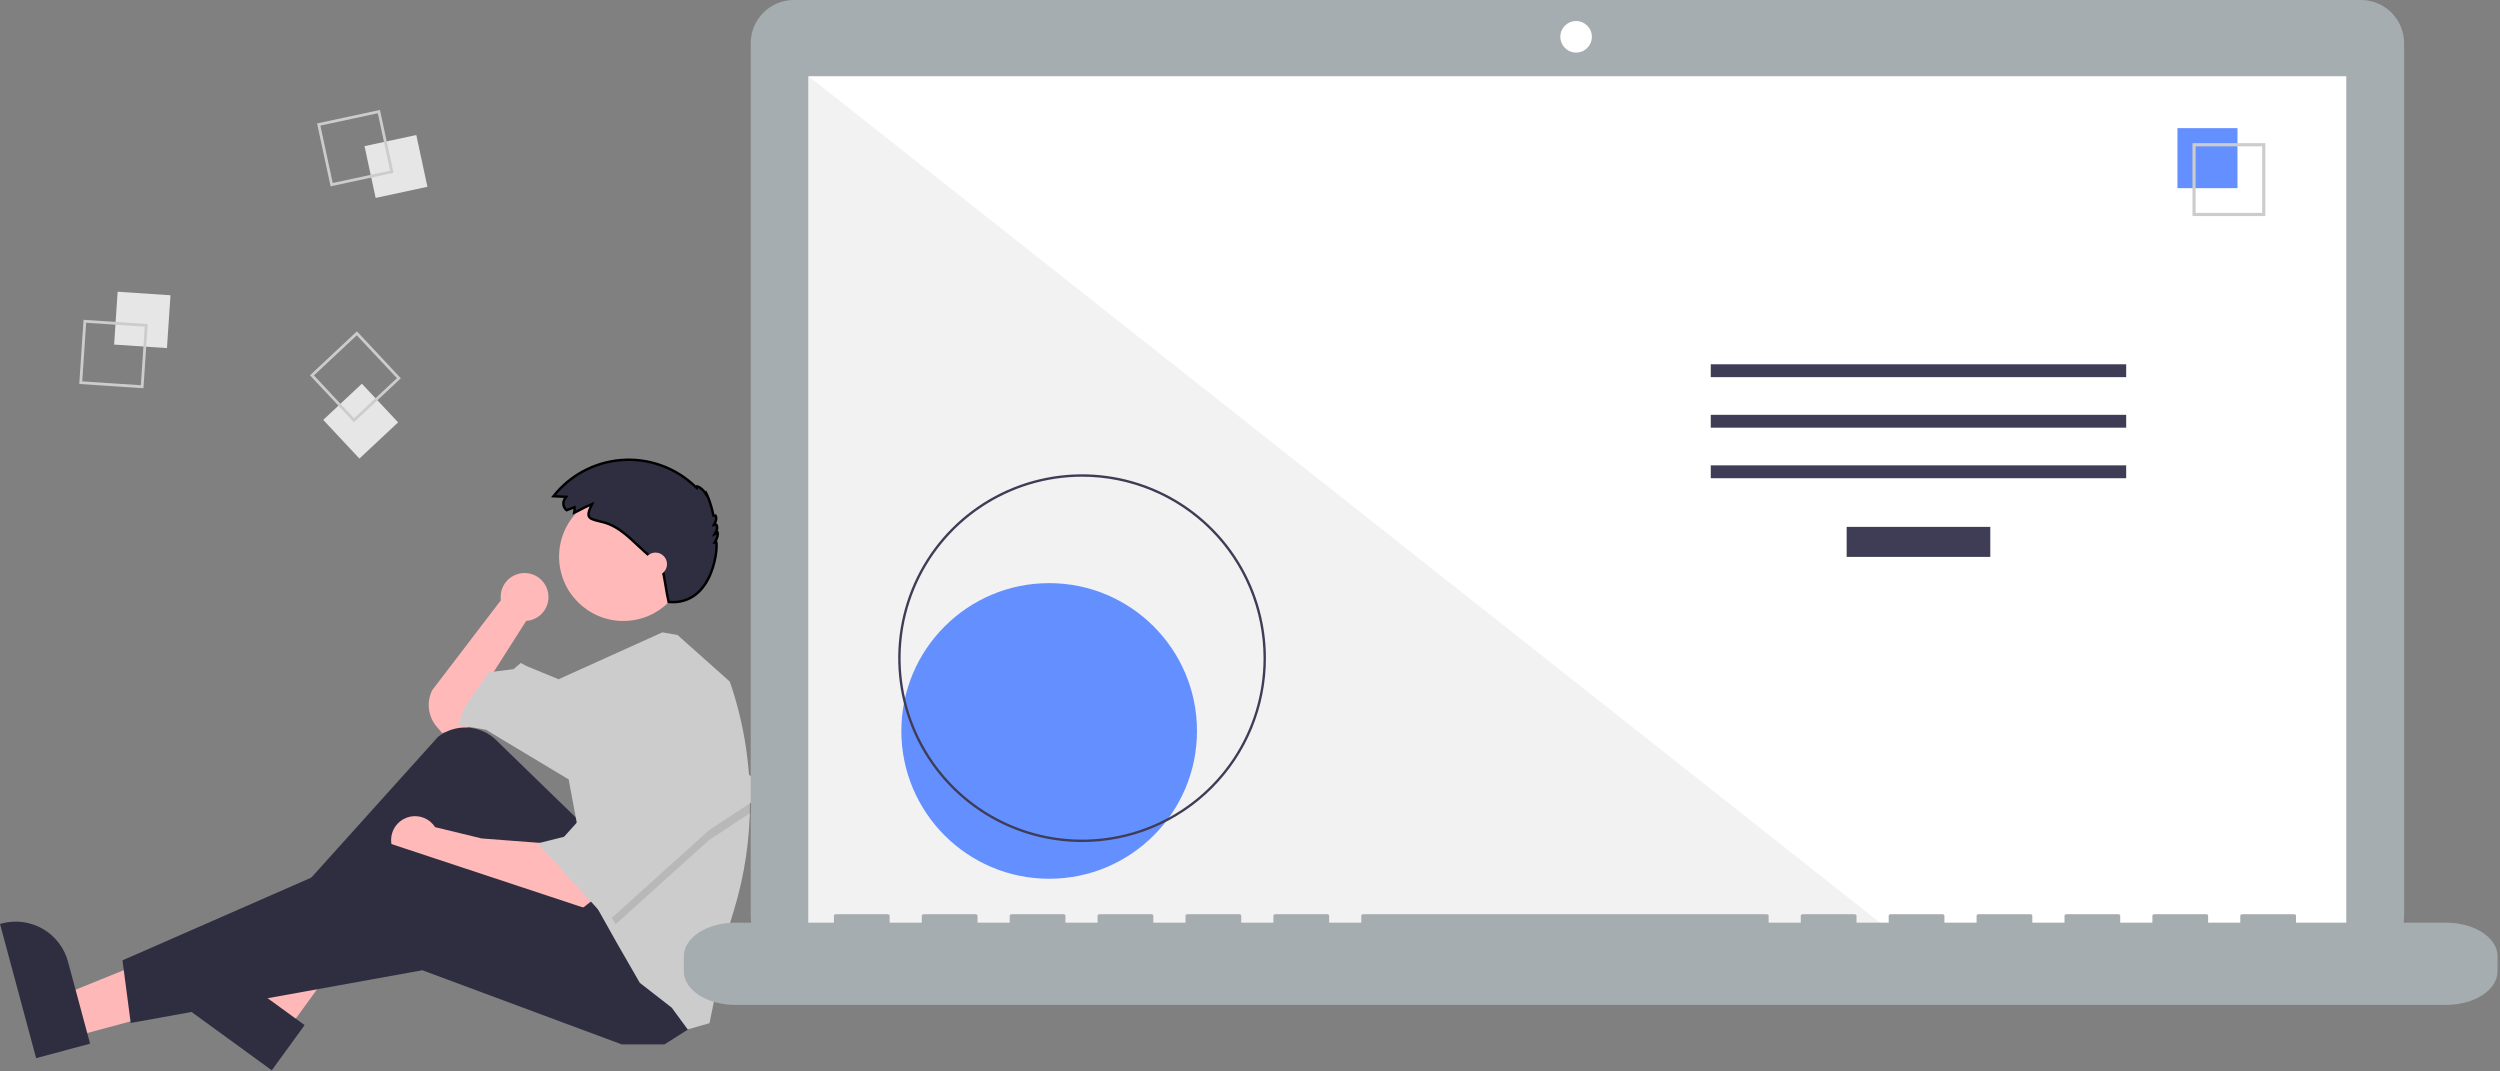 <svg width="1020" height="437" viewBox="0 0 1020 437" fill="none" xmlns="http://www.w3.org/2000/svg">
<rect x="0" y="0" width="1020" height="437" fill="#808080" stroke="none"/>
<g clip-path="url(#clip0)">
<path d="M223.77 243.614C223.779 242.274 223.512 240.946 222.986 239.714C222.459 238.481 221.683 237.371 220.708 236.451C219.733 235.532 218.578 234.823 217.317 234.37C216.056 233.917 214.714 233.729 213.377 233.817C212.04 233.905 210.735 234.268 209.544 234.884C208.353 235.499 207.302 236.353 206.456 237.393C205.61 238.432 204.988 239.635 204.628 240.926C204.267 242.217 204.177 243.569 204.363 244.896L176.348 281.582C175.153 283.973 174.689 286.663 175.016 289.316C175.343 291.969 176.445 294.467 178.184 296.496L180.382 299.06L190.465 297.043L201.893 286.96L200.548 275.532L214.665 253.349L214.647 253.333C217.118 253.176 219.436 252.083 221.131 250.278C222.825 248.473 223.769 246.09 223.77 243.614V243.614Z" fill="#FFB9B9"/>
<path d="M30.041 422.968L25.468 405.984L88.8 380.265L95.549 405.331L30.041 422.968Z" fill="#FFB8B8"/>
<path d="M14.744 431.732L0 376.97L0.693 376.783C6.346 375.261 12.372 376.047 17.445 378.968C22.519 381.889 26.224 386.706 27.747 392.358L27.747 392.36L36.752 425.807L14.744 431.732Z" fill="#2F2E41"/>
<path d="M117.278 420.254L103.054 409.91L136.185 350.121L157.179 365.388L117.278 420.254Z" fill="#FFB8B8"/>
<path d="M110.879 436.681L65.013 403.326L65.435 402.746C68.878 398.011 74.061 394.838 79.844 393.925C85.626 393.012 91.534 394.433 96.269 397.875L96.271 397.876L124.284 418.249L110.879 436.681Z" fill="#2F2E41"/>
<path d="M238.192 336.704L202.397 301.932C199.273 298.897 195.159 297.092 190.81 296.849C186.462 296.606 182.172 297.942 178.729 300.609L111.143 375.693L117.193 385.104L181.726 341.41L225.42 398.548L267.098 377.71L238.192 336.704Z" fill="#2F2E41"/>
<path d="M222.731 344.099L196.515 342.082L177.529 337.479C176.456 335.806 174.898 334.501 173.064 333.737C171.229 332.974 169.205 332.79 167.262 333.209C165.319 333.628 163.551 334.63 162.194 336.082C160.837 337.534 159.956 339.365 159.668 341.331C159.381 343.298 159.701 345.305 160.586 347.084C161.47 348.864 162.878 350.33 164.619 351.288C166.361 352.245 168.353 352.648 170.329 352.442C172.306 352.236 174.172 351.431 175.679 350.135L175.676 350.149L187.104 354.854L236.176 371.66L242.226 366.954L222.731 344.099Z" fill="#FFB9B9"/>
<path d="M285.92 416.699L271.131 426.11H253.653L172.315 395.86L53.332 417.371L49.971 391.826L158.871 344.099L254.326 375.693L285.92 416.699Z" fill="#2F2E41"/>
<path d="M254.326 253.349C268.805 253.349 280.542 241.611 280.542 227.132C280.542 212.653 268.805 200.916 254.326 200.916C239.847 200.916 228.109 212.653 228.109 227.132C228.109 241.611 239.847 253.349 254.326 253.349Z" fill="#FFB9B9"/>
<path d="M306 327.321C306 342.232 303.803 357.051 299.491 371.231L297.761 376.92L289.469 417.466L280.584 420L274.069 411.131L261.038 400.994L251.561 384.522L243.435 370.04L240.9 365.516L232.015 318.002L198.254 297.729L187 295.828L189.369 288.859L199.438 274.288L209.508 273.021L212.469 270.487L214.838 271.754L227.899 277.135L270.243 258L276.438 259.083L297.761 278.089C303.212 293.848 306.002 310.518 306 327.321V327.321Z" fill="#CCCCCC"/>
<path opacity="0.1" d="M314.825 325.949L289.281 342.754L251.153 377.131L248.276 372.332L240.209 331.999H242.226L263.065 293.683L314.825 325.949Z" fill="black"/>
<path d="M263.065 289.649L242.226 327.965L230.126 341.41L219.371 344.099L248.276 375.693L289.281 338.721L314.825 321.915L263.065 289.649Z" fill="#CCCCCC"/>
<path d="M234.434 207.609L234.392 206.928L233.755 207.173L231.169 208.168C230.879 207.939 230.628 207.665 230.424 207.356C230.174 206.976 230.001 206.551 229.914 206.104C229.828 205.657 229.831 205.198 229.923 204.752C230.014 204.306 230.193 203.883 230.448 203.506L230.448 203.506C230.461 203.486 230.475 203.466 230.488 203.447L231.016 202.701L230.104 202.659L225.812 202.458C229.045 198.363 233.067 194.954 237.642 192.433C242.495 189.759 247.861 188.146 253.384 187.701C258.907 187.256 264.462 187.989 269.681 189.851C274.9 191.713 279.664 194.662 283.658 198.503L284.254 199.077L284.443 198.428C284.45 198.429 284.458 198.431 284.467 198.433C284.677 198.475 285 198.614 285.387 198.852C286.156 199.325 287.012 200.083 287.494 200.819L288.107 201.755L288.217 201.345C288.465 201.812 288.766 202.509 289.087 203.359C289.842 205.36 290.66 208.095 291.085 210.35L291.944 210.38C291.981 210.44 292.021 210.52 292.058 210.622C292.275 211.21 292.33 212.26 291.733 213.306L291.224 214.197L292.228 214.05C292.24 214.058 292.267 214.081 292.302 214.131C292.39 214.255 292.479 214.475 292.532 214.776C292.639 215.381 292.568 216.109 292.306 216.591L291.579 217.93L292.831 217.342C292.858 217.466 292.875 217.663 292.858 217.937C292.814 218.679 292.542 219.69 292.077 220.49L291.592 221.324L292.268 221.264C292.301 221.411 292.33 221.625 292.349 221.911C292.396 222.609 292.373 223.634 292.244 224.879C291.987 227.366 291.316 230.676 289.989 233.923C288.662 237.172 286.692 240.328 283.855 242.547C281.101 244.702 277.503 245.997 272.807 245.608C272.171 242.664 271.931 241.221 271.662 239.565C271.652 239.499 271.641 239.434 271.63 239.368C271.356 237.682 271.037 235.714 270.247 231.748L270.218 231.607L270.12 231.503C269.34 230.675 268.49 229.924 267.66 229.192L267.654 229.187L263.141 225.203C262.091 224.277 261.061 223.307 260.022 222.328C259.77 222.091 259.517 221.853 259.264 221.616C257.968 220.4 256.651 219.187 255.275 218.063C252.523 215.816 249.516 213.904 245.92 213.013C245.569 212.927 245.232 212.845 244.907 212.767C244.102 212.574 243.377 212.4 242.733 212.206C241.827 211.933 241.164 211.643 240.732 211.268C240.328 210.92 240.105 210.483 240.112 209.822C240.119 209.127 240.383 208.174 241.026 206.845L241.6 205.658L240.383 206.166C239.259 206.635 238.171 207.21 237.106 207.773C237.027 207.814 236.949 207.856 236.87 207.897C235.988 208.363 235.119 208.815 234.236 209.202C234.245 209.158 234.254 209.113 234.264 209.068C234.274 209.019 234.284 208.97 234.294 208.919C234.375 208.521 234.461 208.061 234.434 207.609Z" fill="#2F2E41" stroke="black"/>
<path d="M267.434 234.863C270.033 234.863 272.14 232.756 272.14 230.157C272.14 227.559 270.033 225.452 267.434 225.452C264.835 225.452 262.729 227.559 262.729 230.157C262.729 232.756 264.835 234.863 267.434 234.863Z" fill="#FFB9B9"/>
<path d="M47.998 119.022L46.562 140.585L68.124 142.021L69.56 120.458L47.998 119.022Z" fill="#E6E6E6"/>
<path d="M34.086 130.472L60.269 132.216L58.525 158.398L32.342 156.655L34.086 130.472ZM59.054 133.278L35.148 131.686L33.556 155.592L57.462 157.184L59.054 133.278Z" fill="#CCCCCC"/>
<path d="M169.85 55.084L148.722 59.623L153.262 80.751L174.39 76.212L169.85 55.084Z" fill="#E6E6E6"/>
<path d="M155.021 44.85L160.533 70.505L134.878 76.018L129.365 50.363L155.021 44.85ZM159.178 69.63L154.145 46.205L130.72 51.239L135.754 74.663L159.178 69.63Z" fill="#CCCCCC"/>
<path d="M147.65 156.547L131.878 171.32L146.651 187.092L162.423 172.319L147.65 156.547Z" fill="#E6E6E6"/>
<path d="M163.557 154.337L144.405 172.276L126.466 153.124L145.618 135.186L163.557 154.337ZM144.458 170.663L161.944 154.285L145.565 136.798L128.079 153.177L144.458 170.663Z" fill="#CCCCCC"/>
<path d="M963.277 0H323.894C321.583 -2.62643e-06 319.295 0.455 317.16 1.34C315.025 2.224 313.084 3.52 311.45 5.154C309.816 6.789 308.52 8.729 307.635 10.864C306.751 12.999 306.296 15.287 306.296 17.599V373.851C306.296 376.162 306.751 378.45 307.635 380.585C308.52 382.721 309.816 384.661 311.45 386.295C313.084 387.929 315.025 389.225 317.16 390.11C319.295 390.994 321.583 391.449 323.894 391.449H963.277C967.945 391.449 972.421 389.595 975.721 386.295C979.021 382.994 980.876 378.518 980.876 373.851V17.599C980.876 12.931 979.021 8.455 975.721 5.154C972.421 1.854 967.945 2.65217e-06 963.277 0V0Z" fill="#A5ADB0"/>
<path d="M957.281 31.101H329.89V385.014H957.281V31.101Z" fill="white"/>
<path d="M643.049 21.449C646.603 21.449 649.484 18.568 649.484 15.014C649.484 11.461 646.603 8.58 643.049 8.58C639.496 8.58 636.615 11.461 636.615 15.014C636.615 18.568 639.496 21.449 643.049 21.449Z" fill="white"/>
<path d="M777.858 385.015H329.89V31.102L777.858 385.015Z" fill="#F2F2F2"/>
<path d="M428.058 358.531C461.365 358.531 488.365 331.531 488.365 298.224C488.365 264.918 461.365 237.917 428.058 237.917C394.751 237.917 367.751 264.918 367.751 298.224C367.751 331.531 394.751 358.531 428.058 358.531Z" fill="#638FFF"/>
<path d="M441.483 343.551C426.646 343.551 412.143 339.151 399.806 330.908C387.47 322.665 377.855 310.949 372.177 297.242C366.5 283.535 365.014 268.452 367.909 253.9C370.803 239.348 377.948 225.982 388.439 215.491C398.93 205 412.296 197.855 426.848 194.96C441.4 192.066 456.483 193.552 470.19 199.229C483.898 204.907 495.613 214.522 503.856 226.858C512.099 239.195 516.499 253.698 516.499 268.535C516.499 278.386 514.558 288.141 510.788 297.242C507.019 306.343 501.493 314.613 494.527 321.579C487.561 328.545 479.292 334.07 470.19 337.84C461.089 341.61 451.334 343.551 441.483 343.551V343.551ZM441.483 194.5C426.84 194.5 412.526 198.842 400.351 206.977C388.176 215.112 378.687 226.675 373.083 240.203C367.48 253.731 366.014 268.617 368.87 282.978C371.727 297.34 378.778 310.532 389.132 320.886C399.486 331.24 412.678 338.291 427.039 341.147C441.401 344.004 456.287 342.538 469.815 336.934C483.343 331.331 494.906 321.842 503.041 309.667C511.176 297.492 515.518 283.178 515.518 268.535C515.518 258.812 513.603 249.185 509.883 240.203C506.162 231.22 500.709 223.059 493.834 216.184C486.959 209.309 478.797 203.856 469.815 200.135C460.833 196.415 451.205 194.5 441.483 194.5L441.483 194.5Z" fill="#3F3D56"/>
<path d="M812.042 214.97H753.437V227.215H812.042V214.97Z" fill="#3F3D56"/>
<path d="M867.488 148.627H697.991V153.875H867.488V148.627Z" fill="#3F3D56"/>
<path d="M867.488 169.246H697.991V174.494H867.488V169.246Z" fill="#3F3D56"/>
<path d="M867.488 189.866H697.991V195.114H867.488V189.866Z" fill="#3F3D56"/>
<path d="M912.893 52.282H888.401V76.773H912.893V52.282Z" fill="#638FFF"/>
<path d="M924.264 88.144H894.524V58.404H924.264V88.144ZM895.818 86.852H922.971V59.698H895.817L895.818 86.852Z" fill="#CCCCCC"/>
<path d="M998.007 376.446H936.778V373.57C936.778 373.495 936.755 373.421 936.711 373.352C936.667 373.283 936.603 373.22 936.522 373.167C936.44 373.114 936.344 373.072 936.238 373.043C936.132 373.015 936.018 373 935.903 373H914.91C914.795 373 914.682 373.015 914.575 373.043C914.469 373.072 914.373 373.114 914.292 373.167C914.21 373.22 914.146 373.283 914.102 373.352C914.058 373.421 914.035 373.495 914.035 373.57V376.446H900.915V373.57C900.915 373.495 900.892 373.421 900.848 373.352C900.804 373.283 900.74 373.22 900.659 373.167C900.578 373.114 900.481 373.072 900.375 373.043C900.269 373.015 900.155 373 900.04 373H879.047C878.933 373 878.819 373.015 878.713 373.043C878.606 373.072 878.51 373.114 878.429 373.167C878.348 373.22 878.283 373.283 878.239 373.352C878.195 373.421 878.173 373.495 878.173 373.57V373.57V376.446H865.052V373.57C865.052 373.495 865.029 373.421 864.986 373.352C864.942 373.283 864.877 373.22 864.796 373.167C864.715 373.114 864.618 373.072 864.512 373.043C864.406 373.015 864.292 373 864.177 373H843.184C843.07 373 842.956 373.015 842.85 373.043C842.744 373.072 842.647 373.114 842.566 373.167C842.485 373.22 842.42 373.283 842.376 373.352C842.332 373.421 842.31 373.495 842.31 373.57V373.57V376.446H829.189V373.57C829.189 373.495 829.167 373.421 829.123 373.352C829.079 373.283 829.014 373.22 828.933 373.167C828.852 373.114 828.755 373.072 828.649 373.043C828.543 373.015 828.429 373 828.315 373H807.322C807.207 373 807.093 373.015 806.987 373.043C806.881 373.072 806.784 373.114 806.703 373.167C806.622 373.22 806.557 373.283 806.513 373.352C806.47 373.421 806.447 373.495 806.447 373.57V376.446H793.326V373.57C793.326 373.495 793.304 373.421 793.26 373.352C793.216 373.283 793.151 373.22 793.07 373.167C792.989 373.114 792.893 373.072 792.786 373.043C792.68 373.015 792.567 373 792.452 373H771.459C771.344 373 771.23 373.015 771.124 373.043C771.018 373.072 770.921 373.114 770.84 373.167C770.759 373.22 770.695 373.283 770.651 373.352C770.607 373.421 770.584 373.495 770.584 373.57V373.57V376.446H757.463V373.57C757.463 373.495 757.441 373.421 757.397 373.352C757.353 373.283 757.288 373.22 757.207 373.167C757.126 373.114 757.03 373.072 756.923 373.043C756.817 373.015 756.704 373 756.589 373H735.596C735.481 373 735.367 373.015 735.261 373.043C735.155 373.072 735.059 373.114 734.977 373.167C734.896 373.22 734.832 373.283 734.788 373.352C734.744 373.421 734.721 373.495 734.721 373.57V373.57V376.446H721.601V373.57C721.601 373.495 721.578 373.421 721.534 373.352C721.49 373.283 721.426 373.22 721.344 373.167C721.263 373.114 721.167 373.072 721.061 373.043C720.954 373.015 720.841 373 720.726 373H556.281C556.167 373 556.053 373.015 555.947 373.043C555.841 373.072 555.744 373.114 555.663 373.167C555.582 373.22 555.517 373.283 555.473 373.352C555.429 373.421 555.407 373.495 555.407 373.57V373.57V376.446H542.286V373.57C542.286 373.495 542.263 373.421 542.22 373.352C542.176 373.283 542.111 373.22 542.03 373.167C541.949 373.114 541.852 373.072 541.746 373.043C541.64 373.015 541.526 373 541.411 373H520.419C520.304 373 520.19 373.015 520.084 373.043C519.978 373.072 519.881 373.114 519.8 373.167C519.719 373.22 519.654 373.283 519.61 373.352C519.566 373.421 519.544 373.495 519.544 373.57V373.57V376.446H506.423V373.57C506.423 373.495 506.401 373.421 506.357 373.352C506.313 373.283 506.248 373.22 506.167 373.167C506.086 373.114 505.989 373.072 505.883 373.043C505.777 373.015 505.663 373 505.549 373H484.556C484.441 373 484.327 373.015 484.221 373.043C484.115 373.072 484.018 373.114 483.937 373.167C483.856 373.22 483.791 373.283 483.747 373.352C483.704 373.421 483.681 373.495 483.681 373.57V373.57V376.446H470.56V373.57C470.56 373.495 470.538 373.421 470.494 373.352C470.45 373.283 470.385 373.22 470.304 373.167C470.223 373.114 470.126 373.072 470.02 373.043C469.914 373.015 469.8 373 469.686 373H448.693C448.578 373 448.464 373.015 448.358 373.043C448.252 373.072 448.155 373.114 448.074 373.167C447.993 373.22 447.928 373.283 447.885 373.352C447.841 373.421 447.818 373.495 447.818 373.57V373.57V376.446H434.697V373.57C434.697 373.495 434.675 373.421 434.631 373.352C434.587 373.283 434.522 373.22 434.441 373.167C434.36 373.114 434.264 373.072 434.157 373.043C434.051 373.015 433.938 373 433.823 373H412.83C412.715 373 412.601 373.015 412.495 373.043C412.389 373.072 412.293 373.114 412.211 373.167C412.13 373.22 412.066 373.283 412.022 373.352C411.978 373.421 411.955 373.495 411.955 373.57V373.57V376.446H398.835V373.57C398.835 373.495 398.812 373.421 398.768 373.352C398.724 373.283 398.66 373.22 398.578 373.167C398.497 373.114 398.401 373.072 398.295 373.043C398.188 373.015 398.075 373 397.96 373H376.967C376.735 373 376.512 373.06 376.348 373.167C376.184 373.274 376.092 373.419 376.092 373.57V376.446H362.972V373.57C362.972 373.495 362.949 373.421 362.905 373.352C362.861 373.283 362.797 373.22 362.715 373.167C362.634 373.114 362.538 373.072 362.432 373.043C362.326 373.015 362.212 373 362.097 373H341.104C340.872 373 340.65 373.06 340.486 373.167C340.322 373.274 340.229 373.419 340.229 373.57V376.446H299.993C294.425 376.446 289.086 377.887 285.149 380.453C281.212 383.02 279 386.5 279 390.129V396.317C279 399.946 281.212 403.426 285.149 405.992C289.086 408.558 294.425 410 299.993 410H998.007C1003.57 410 1008.91 408.558 1012.85 405.992C1016.79 403.426 1019 399.946 1019 396.317V390.129C1019 388.332 1018.46 386.553 1017.4 384.893C1016.35 383.233 1014.8 381.724 1012.85 380.453C1010.9 379.183 1008.59 378.175 1006.04 377.487C1003.49 376.8 1000.76 376.446 998.007 376.446V376.446Z" fill="#A5ADB0"/>
</g>
<defs>
<clipPath id="clip0">
<rect width="1019.48" height="436.681" fill="white"/>
</clipPath>
</defs>
</svg>
